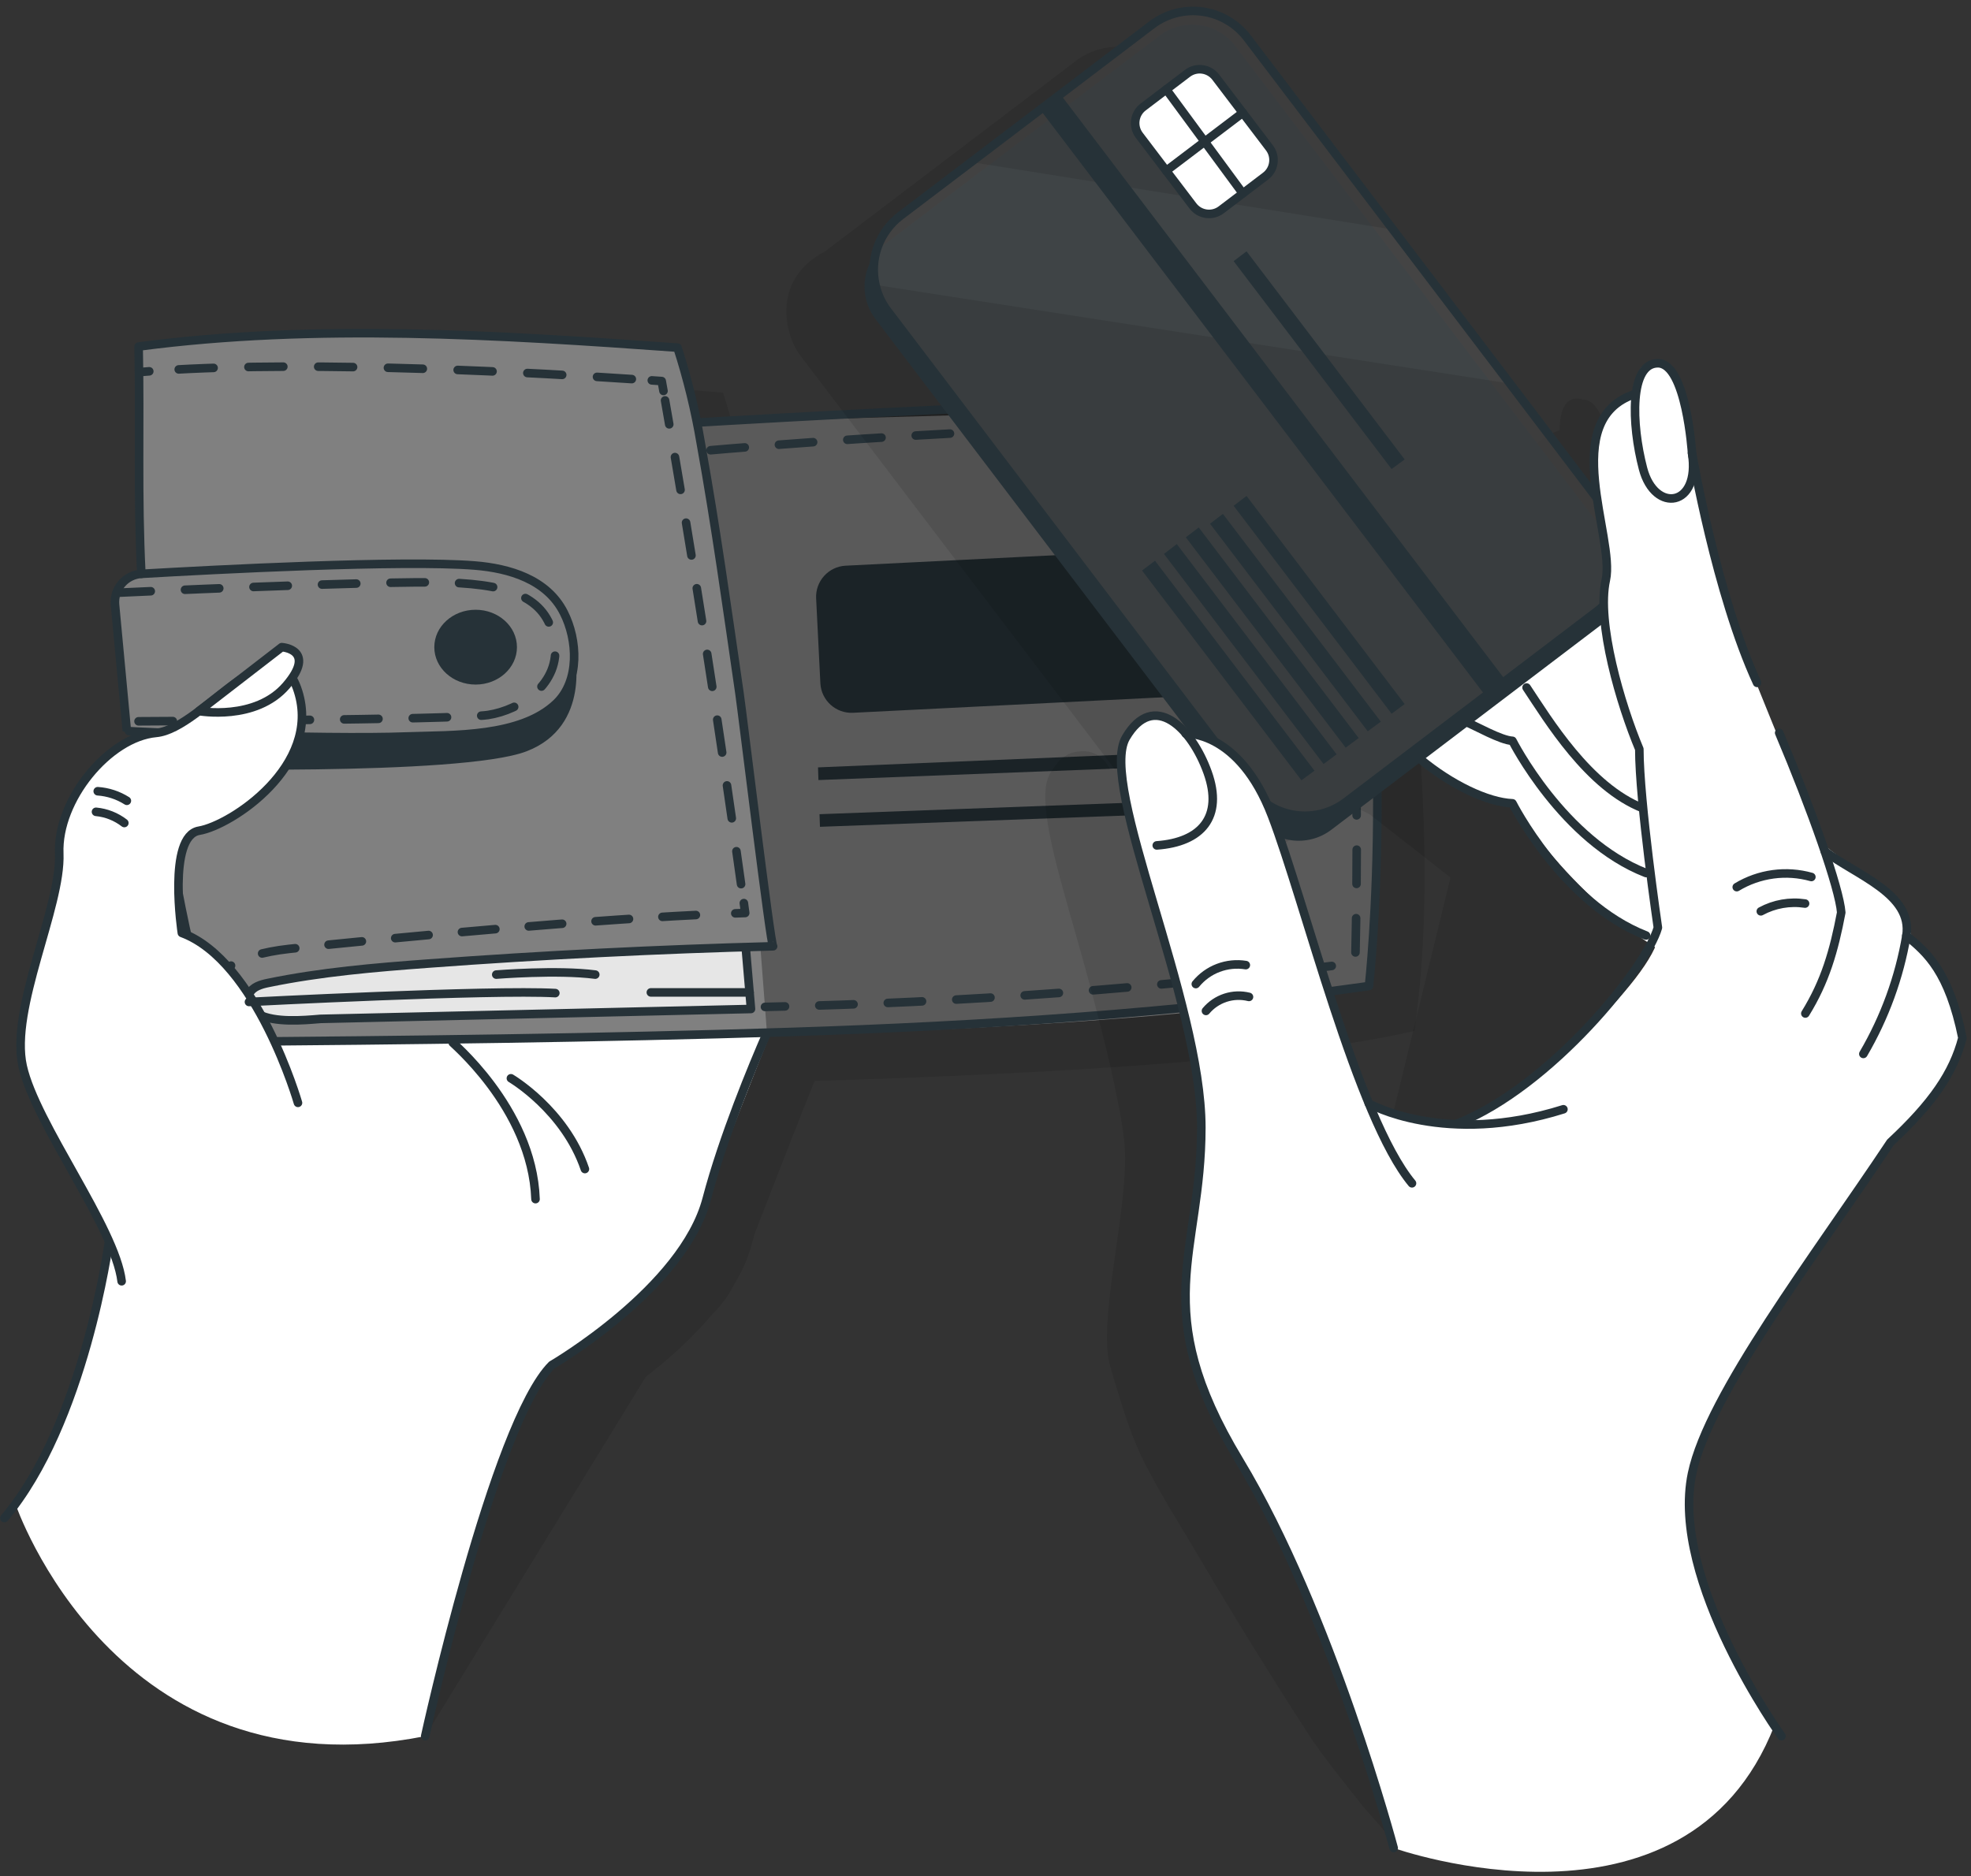 <svg width="230" height="219" viewBox="0 0 230 219" fill="none" xmlns="http://www.w3.org/2000/svg">
<rect x="0" y="0" width="230" height="219" fill="#333333" stroke="none"/>
<path opacity="0.1" d="M165.876 90.41C165.726 86.061 165.443 81.424 164.975 76.625C164.345 67.039 163.144 58.088 160.967 52.458C148.979 50.004 86.698 54.577 86.651 54.577L86.265 52.845L86.109 52.158L85.832 50.951L85.756 50.673C85.352 49.045 84.896 47.434 84.365 45.834C84.365 45.834 37.15 41.619 21.489 45.707C21.489 45.846 21.489 45.979 21.489 46.117L21.535 49.98C21.581 57.459 21.408 64.475 21.795 72.179V72.237C21.72 72.23 21.645 72.23 21.57 72.237C20.962 72.317 20.388 72.564 19.912 72.95C19.436 73.336 19.076 73.847 18.873 74.425C18.717 74.874 18.66 75.35 18.705 75.823L18.913 78.254C18.913 78.294 18.913 78.329 18.913 78.369C19.491 84.502 20.068 90.577 20.068 90.577C20.068 90.577 20.369 90.606 20.859 90.629L23.452 90.814C17.931 91.322 11.903 98.61 12.168 104.876C12.434 111.141 6.393 122.939 7.901 129.707C9.056 134.997 14.998 143.503 17.891 149.965L17.666 151.247L4.748 177.188C5.614 175.917 13.41 209.815 49.618 202.637L75.379 160.666C78.252 158.499 80.882 156.026 83.221 153.291C84.209 152.31 85.03 151.175 85.652 149.931V149.931C86.572 148.461 87.274 146.866 87.737 145.195C87.853 144.756 87.974 144.323 88.101 143.879C90.203 138.525 93.01 131.22 95.065 126.161C122.207 125.353 150.705 123.696 165.015 120.329H165.044C166.43 110.916 166.459 100.354 165.876 90.41ZM26.49 114.127C26.266 112.563 26.131 110.988 26.085 109.409C26.403 111.072 26.75 112.729 27.113 114.392C26.905 114.3 26.698 114.208 26.49 114.127Z" fill="black"/>
<path d="M1.797 175.53C1.797 175.53 13.393 209.815 49.618 202.637C49.618 202.637 57.656 164.899 64.39 159.326C68.732 155.746 78.324 149.324 80.374 144.675C82.424 140.027 90.659 117.95 92.253 115.293C93.847 112.637 74.975 82.071 74.975 82.071L35.221 102.583L13.104 141.851C13.104 141.851 8.859 167.26 1.797 175.53Z" fill="white"/>
<path d="M12.717 144.912C12.717 144.912 9.881 166.111 0.509 177.187" stroke="#263238" stroke-linecap="round" stroke-linejoin="round"/>
<path d="M49.618 202.637C49.618 202.637 57.61 166.123 64.39 159.326C64.39 159.326 79.704 150.421 82.465 139.94C84.376 132.681 87.853 124.313 89.516 120.514" stroke="#263238" stroke-linecap="round" stroke-linejoin="round"/>
<path d="M52.84 121.686C52.263 121.316 62.109 129.193 62.49 139.957" stroke="#263238" stroke-linecap="round" stroke-linejoin="round"/>
<path d="M159.772 115.085C127.849 122.592 25.035 121.605 25.035 121.605C24.168 119.78 23.123 115.183 22.112 109.859C20.091 99.17 18.203 85.547 18.203 85.547L14.802 85.31C14.802 85.31 14.224 79.235 13.647 73.102C13.069 66.969 16.534 66.975 16.534 66.975L16.286 45.747L16.222 40.446C31.883 36.357 79.098 40.573 79.098 40.573L80.571 45.689L81.391 49.316L155.701 47.22C162.515 64.839 159.772 115.085 159.772 115.085Z" fill="#808080"/>
<path d="M147.426 63.588L98.687 66.025C96.681 66.125 95.136 67.833 95.236 69.839L95.731 79.743C95.832 81.749 97.539 83.294 99.545 83.193L148.284 80.756C150.29 80.656 151.835 78.948 151.735 76.942L151.24 67.039C151.14 65.033 149.432 63.488 147.426 63.588Z" fill="#263238"/>
<path d="M151.468 87.228L151.624 88.873L95.504 91.045L95.458 89.566L151.468 87.228Z" fill="#263238"/>
<path d="M151.745 92.951L151.797 94.429L95.683 96.502L95.631 95.03L151.745 92.951Z" fill="#263238"/>
<path opacity="0.3" d="M155.689 47.22C155.689 47.22 163.97 86.489 159.772 115.085C159.772 115.085 107.406 121.23 89.475 120.236L88.742 110.679L90.243 110.448C90.243 110.448 83.013 55.9 81.373 49.316C81.373 49.316 143.735 44.76 155.689 47.22Z" fill="black"/>
<path opacity="0.8" d="M87.015 110.541L87.633 117.765C87.633 117.765 34.852 120.075 30.209 118.394C25.566 116.714 30.457 114.034 42.734 113.07C55.011 112.105 87.015 110.541 87.015 110.541Z" fill="white"/>
<path d="M55.502 79.9C58.165 79.9 60.324 77.945 60.324 75.534C60.324 73.123 58.165 71.168 55.502 71.168C52.839 71.168 50.68 73.123 50.68 75.534C50.68 77.945 52.839 79.9 55.502 79.9Z" fill="#263238"/>
<path d="M18.203 85.542C19.291 97.757 21.577 109.837 25.029 121.605C47.417 121.415 69.801 121.166 92.184 120.45C114.567 119.734 137.568 118.221 159.749 115.086C159.749 115.086 163.722 79.998 155.666 47.22C146.761 45.367 81.599 49.305 81.599 49.305" stroke="#263238" stroke-linecap="round" stroke-linejoin="round"/>
<path d="M87.015 110.541L87.633 117.765L37.392 118.92C35.319 119.099 32.091 119.371 30.186 118.395C29.319 117.95 28.696 116.864 29.106 115.975C29.475 115.178 30.445 114.895 31.312 114.722C37.456 113.457 43.727 112.926 49.981 112.464C63.371 111.471 76.782 110.799 90.215 110.448C89.931 110.448 86.657 83.428 86.293 80.933C84.873 71.174 83.522 61.374 81.766 51.667C81.132 47.908 80.227 44.201 79.058 40.574C58.361 39.095 36.746 37.727 16.176 40.447C16.366 49.611 16.026 57.771 16.494 66.976" stroke="#263238" stroke-linecap="round" stroke-linejoin="round"/>
<path d="M24.261 118.885C24.137 118.511 24.063 118.123 24.041 117.73" stroke="#263238" stroke-linecap="round" stroke-linejoin="round"/>
<path d="M24.376 115.542C25.144 113.619 27.448 111.447 33.714 110.754C45.142 109.484 70.055 107.197 84.671 106.643" stroke="#263238" stroke-linecap="round" stroke-linejoin="round" stroke-dasharray="3.91 3.91"/>
<path d="M85.803 106.602L86.957 106.562L86.802 105.407" stroke="#263238" stroke-linecap="round" stroke-linejoin="round"/>
<path d="M86.478 103.195C83.851 84.294 80.94 65.532 77.608 46.735" stroke="#263238" stroke-linecap="round" stroke-linejoin="round" stroke-dasharray="3.88 3.88"/>
<path d="M77.423 45.632L77.216 44.477L76.061 44.396" stroke="#263238" stroke-linecap="round" stroke-linejoin="round"/>
<path d="M73.728 44.246C64.124 43.605 36.815 42.005 18.596 43.253" stroke="#263238" stroke-linecap="round" stroke-linejoin="round" stroke-dasharray="4.07 4.07"/>
<path d="M17.418 43.339L16.262 43.431" stroke="#263238" stroke-linecap="round" stroke-linejoin="round"/>
<path d="M14.802 85.31L13.421 70.585C13.38 70.142 13.427 69.696 13.562 69.273C13.696 68.849 13.915 68.457 14.204 68.121C14.494 67.784 14.848 67.508 15.247 67.312C15.645 67.115 16.079 67 16.522 66.975C25.011 66.484 46.967 65.329 55.392 66.005C59.435 66.329 63.83 67.628 65.787 71.497C67.416 74.685 67.658 79.466 64.927 82.088C60.769 86.073 52.88 85.766 47.522 85.957C37.543 86.338 14.807 85.397 14.802 85.31Z" stroke="#263238" stroke-linecap="round" stroke-linejoin="round"/>
<path d="M67.006 76.308C67.006 75.898 69.108 84.768 61.427 87.696C53.747 90.623 18.203 89.699 18.203 89.699V85.542C18.203 85.542 43.346 86.073 47.533 85.957C51.72 85.842 66.555 87.234 67.006 76.308Z" fill="#263238"/>
<path d="M59.62 125.855C59.62 125.855 65.903 129.534 68.253 136.446" stroke="#263238" stroke-linecap="round" stroke-linejoin="round"/>
<path d="M13.595 69.187C13.595 69.187 44.409 67.738 52.251 67.998C60.093 68.257 63.933 69.984 64.713 74.898C65.493 79.813 60.74 82.873 56.952 83.451C53.163 84.028 14.796 84.196 14.796 84.196" stroke="#263238" stroke-linecap="round" stroke-linejoin="round" stroke-dasharray="4 4"/>
<path d="M34.771 128.72C34.771 128.72 30.001 112.152 21.223 108.889C21.223 108.889 19.491 97.582 23.233 96.958C26.975 96.335 37.543 89.37 34.782 80.679C32.022 71.988 23.735 85.039 18.214 85.542C12.694 86.044 6.665 93.338 6.913 99.609C7.161 105.88 1.138 117.678 2.646 124.441C4.153 131.203 13.444 143.266 14.195 149.544" fill="white"/>
<path d="M34.771 128.72C34.771 128.72 30.001 112.152 21.223 108.889C21.223 108.889 19.491 97.582 23.233 96.958C26.975 96.335 37.543 89.37 34.782 80.679C32.022 71.988 23.735 85.039 18.214 85.542C12.694 86.044 6.665 93.338 6.913 99.609C7.161 105.88 1.138 117.678 2.646 124.441C4.153 131.203 13.444 143.266 14.195 149.544" stroke="#263238" stroke-linecap="round" stroke-linejoin="round"/>
<path d="M23.215 82.995C23.215 82.995 29.828 84.196 33.419 79.998C37.011 75.799 32.877 75.534 32.877 75.534L23.215 82.995Z" fill="white" stroke="#263238" stroke-linecap="round" stroke-linejoin="round"/>
<path d="M11.406 92.35C12.613 92.433 13.78 92.816 14.802 93.465" stroke="#263238" stroke-linecap="round" stroke-linejoin="round"/>
<path d="M11.204 94.752C12.406 94.866 13.552 95.319 14.507 96.058" stroke="#263238" stroke-linecap="round" stroke-linejoin="round"/>
<path d="M29.054 116.945C29.054 116.945 57.35 115.484 64.8 115.911" stroke="#263238" stroke-linecap="round" stroke-linejoin="round"/>
<path d="M57.91 113.751C57.91 113.751 65.031 113.174 69.46 113.751" stroke="#263238" stroke-linecap="round" stroke-linejoin="round"/>
<path d="M75.951 115.83H87.472" stroke="#263238" stroke-linecap="round" stroke-linejoin="round"/>
<path d="M82.921 52.55C82.921 52.55 133.525 48.028 153.858 50.61C153.858 50.61 159.344 60.698 158.149 112.4C135.296 115.329 112.303 117.039 89.267 117.522" stroke="#263238" stroke-linecap="round" stroke-linejoin="round" stroke-dasharray="4 4"/>
<g opacity="0.1">
<path d="M219.91 124.1C218.473 117.984 216.365 115.686 214.251 113.919C214.251 113.919 214.205 110.454 211.497 108.479C210.773 107.842 210.001 107.262 209.187 106.746C206.646 104.841 203.845 102.704 203.845 102.704C202.528 98.893 200.744 94.278 198.815 89.74L198.913 90.773C196.938 85.951 195.004 81.152 194.461 79.559V79.524C195.038 81.06 195.616 82.544 196.251 83.913L189.021 58.359C188.848 57.331 188.669 56.321 188.49 55.345C188.143 52.458 187.202 47.018 184.933 46.631C184.848 46.625 184.763 46.625 184.678 46.631C184.678 46.631 182.005 45.476 182.005 50.217C178.823 51.279 177.593 53.682 177.287 56.506C177.121 57.401 177.102 58.318 177.229 59.22C177.287 60.265 177.408 61.333 177.57 62.396L167.325 48.929L166.338 47.647L153.703 31.016L136.719 8.61C136.087 7.778 135.297 7.079 134.395 6.552C133.493 6.026 132.496 5.682 131.461 5.541C130.426 5.4 129.373 5.464 128.363 5.73C127.353 5.996 126.405 6.458 125.574 7.091L104.49 23.104L96.261 29.353C89.949 32.638 91.595 39.129 93.344 41.433L130.112 89.832C129.921 89.808 129.728 89.798 129.535 89.803C129.535 89.803 128.484 87.326 125.885 87.718C125.332 87.744 124.796 87.922 124.338 88.232C123.919 88.453 123.563 88.777 123.304 89.174C123.016 89.521 122.757 89.892 122.53 90.282C121.208 92.546 122.432 98.084 124.343 104.846C124.465 105.285 124.586 105.707 124.702 106.1V106.163L125.192 107.855C127.063 114.346 130.563 127.091 131.21 133.339C131.256 133.917 131.285 134.535 131.296 135.112C131.337 142.307 128.143 154.354 129.518 159.332C129.697 159.984 129.882 160.608 130.066 161.226C131.088 164.552 132.001 167.699 133.606 170.823C135.558 174.635 137.885 178.29 140.062 181.98C144.059 188.76 148.193 195.459 152.467 202.077C154.436 205.114 156.74 207.886 158.969 210.739C159.991 212.05 162.22 214.019 162.607 215.699C162.607 215.699 182.374 217.334 193.439 210.306L192.399 194.575L199.82 151.928C201.939 148.712 208.482 142.429 209.787 140.442C210.463 139.455 211.121 138.473 211.762 137.514C216.642 132.958 219.085 129.43 220.159 125.324C220.182 125.335 220.107 124.868 219.91 124.1ZM151.479 133.414L151.381 133.229C153.4 134.144 155.539 134.766 157.733 135.077C155.429 134.812 152.825 134.442 151.479 133.414ZM159.818 135.326L160.881 135.401C160.525 135.4 160.17 135.374 159.818 135.326V135.326ZM151.271 132.981L149.943 130.348C148.095 125.047 143.92 112.55 143.903 112.498C143.085 108.897 141.992 105.364 140.634 101.93C141.617 102.276 142.67 102.373 143.699 102.212C144.728 102.051 145.701 101.636 146.53 101.006L156.636 93.332C157.681 93.961 158.75 94.527 159.795 95.023L169.26 102.421L161.753 133.276L151.271 132.981ZM189.581 61.917C190.367 65.601 191.608 70.902 193.254 76.036C191.656 71.434 190.424 66.713 189.57 61.917H189.581Z" fill="black"/>
<path d="M146.68 210.179L146.738 210.456C146.738 210.456 146.721 210.352 146.68 210.179Z" fill="black"/>
</g>
<path d="M181.762 63.049C182.34 62.668 190.806 58.06 195.044 71.879C199.283 85.698 204.255 109.213 204.255 109.213L194.184 111.17C194.184 111.17 184.852 106.204 176.49 93.765C176.49 93.765 164.767 90.728 159.662 83.509C155.042 76.949 169.294 52.862 169.294 52.862L181.762 63.049Z" fill="white"/>
<path d="M178.141 80.246C180.636 83.988 185.36 91.859 191.735 94.342" stroke="#263238" stroke-linecap="round" stroke-linejoin="round"/>
<path d="M171.085 84.272C172.24 84.739 175.127 86.402 176.49 86.466C176.49 86.466 182.374 98.114 192.082 101.896" stroke="#263238" stroke-linecap="round" stroke-linejoin="round"/>
<path d="M165.685 88.562C169.294 91.582 173.597 93.644 176.49 93.759C176.49 93.759 182.374 105.407 192.082 109.19" stroke="#263238" stroke-linecap="round" stroke-linejoin="round"/>
<path d="M135.311 4.158L103.378 28.414C100.605 30.52 100.064 34.476 102.171 37.25L146.522 95.638C148.629 98.411 152.585 98.952 155.358 96.845L187.291 72.589C190.064 70.483 190.605 66.527 188.498 63.753L144.147 5.365C142.04 2.592 138.084 2.051 135.311 4.158Z" fill="#263238"/>
<path d="M186.382 71.324L157.081 93.586C156.25 94.219 155.301 94.683 154.291 94.949C153.28 95.215 152.227 95.279 151.192 95.138C150.156 94.996 149.159 94.651 148.257 94.124C147.355 93.596 146.566 92.895 145.935 92.061L103.577 36.3C102.887 35.399 102.402 34.359 102.157 33.251C101.815 31.764 101.911 30.209 102.433 28.775C102.954 27.34 103.879 26.087 105.096 25.166L113.331 18.918L134.409 2.899C135.241 2.267 136.189 1.805 137.199 1.539C138.21 1.274 139.262 1.21 140.298 1.352C141.333 1.493 142.33 1.837 143.232 2.364C144.134 2.891 144.923 3.591 145.554 4.423L162.55 26.795L175.185 43.426L187.889 60.173C188.523 61.004 188.987 61.952 189.254 62.962C189.522 63.972 189.587 65.025 189.447 66.061C189.307 67.097 188.964 68.095 188.438 68.998C187.913 69.901 187.214 70.691 186.382 71.324V71.324Z" fill="#505050" fill-opacity="0.6"/>
<path opacity="0.1" d="M162.526 26.795L113.314 18.912L134.409 2.899C135.241 2.267 136.189 1.805 137.199 1.539C138.21 1.274 139.262 1.21 140.297 1.352C141.333 1.493 142.33 1.837 143.231 2.364C144.133 2.891 144.923 3.591 145.554 4.423L162.526 26.795Z" fill="black"/>
<path opacity="0.1" d="M186.382 71.324L157.081 93.586C156.25 94.219 155.301 94.683 154.291 94.949C153.28 95.215 152.227 95.279 151.192 95.138C150.156 94.996 149.159 94.651 148.257 94.124C147.355 93.596 146.566 92.895 145.935 92.061L103.577 36.3C102.887 35.399 102.402 34.359 102.157 33.251L176.155 44.76L187.889 60.208C189.159 61.883 189.712 63.994 189.43 66.077C189.148 68.16 188.052 70.047 186.382 71.324V71.324Z" fill="black"/>
<path d="M138.568 8.56L133.394 12.49C132.358 13.277 132.156 14.755 132.943 15.791L139.206 24.037C139.993 25.073 141.471 25.275 142.508 24.488L147.681 20.558C148.717 19.771 148.919 18.293 148.132 17.256L141.869 9.011C141.082 7.975 139.604 7.773 138.568 8.56Z" fill="white" stroke="#263238" stroke-linecap="round" stroke-linejoin="round"/>
<path d="M136.089 10.435L145.023 22.573" stroke="#263238" stroke-linecap="round" stroke-linejoin="round"/>
<path d="M136.089 19.934L145.023 13.161" stroke="#263238" stroke-linecap="round" stroke-linejoin="round"/>
<path d="M153.391 89.954L151.866 91.074L133.266 66.589L134.779 65.446L153.391 89.954Z" fill="#263238"/>
<path d="M155.972 88.042L154.447 89.174L135.824 64.649L137.325 63.505L155.972 88.042Z" fill="#263238"/>
<path d="M158.548 86.142L157.029 87.263L138.376 62.714L139.883 61.565L158.548 86.142Z" fill="#263238"/>
<path d="M161.129 84.231L159.604 85.351L141.2 61.126L142.702 59.977L161.129 84.231Z" fill="#263238"/>
<path d="M163.912 82.175L162.388 83.301L143.955 59.035L145.462 57.886L163.912 82.175Z" fill="#263238"/>
<path d="M163.912 53.624L162.388 54.745L143.955 30.479L145.462 29.335L163.912 53.624Z" fill="#263238"/>
<path d="M123.768 11.046L121.409 12.837L173.35 81.218L175.709 79.426L123.768 11.046Z" fill="#263238"/>
<path d="M186.382 71.324L157.081 93.586C156.25 94.219 155.301 94.683 154.291 94.949C153.28 95.215 152.227 95.279 151.192 95.138C150.156 94.996 149.159 94.651 148.257 94.124C147.355 93.596 146.566 92.895 145.935 92.061L103.577 36.3C102.887 35.399 102.402 34.359 102.157 33.251C101.815 31.764 101.911 30.209 102.433 28.775C102.954 27.34 103.879 26.087 105.096 25.166L113.331 18.918L134.409 2.899C135.241 2.267 136.189 1.805 137.199 1.539C138.21 1.274 139.262 1.21 140.298 1.352C141.333 1.493 142.33 1.837 143.232 2.364C144.134 2.891 144.923 3.591 145.554 4.423L162.55 26.795L175.185 43.426L187.889 60.173C188.523 61.004 188.987 61.952 189.254 62.962C189.522 63.972 189.587 65.025 189.447 66.061C189.307 67.097 188.964 68.095 188.438 68.998C187.913 69.901 187.214 70.691 186.382 71.324V71.324Z" stroke="#263238" stroke-linecap="round" stroke-linejoin="round"/>
<path d="M162.63 215.694C162.63 215.694 196.736 227.821 207.056 201.407C207.056 201.407 190.915 181.773 199.728 165.73C205.271 155.624 220.603 133.316 220.603 133.316C220.603 133.316 227.008 127.236 229 121.126C229 121.126 227.903 114.317 223.075 109.709C223.075 109.709 223.023 106.244 220.315 104.269C217.606 102.294 212.64 98.494 212.64 98.494C212.64 98.494 204.474 78.906 203.262 75.366C202.049 71.826 199.612 65.133 198.394 57.742C197.175 50.35 196.049 42.392 193.462 42.416C193.462 42.416 190.794 41.261 190.794 46.002C190.794 46.002 185.192 48.889 186.018 54.999C186.844 61.108 187.606 64.267 187.387 67.703C187.167 71.139 188.27 83.07 191.031 86.812C191.031 86.812 191.955 103.559 193.341 107.919C193.387 108.052 193.427 108.173 193.468 108.283C194.923 111.973 180.382 126.185 172.511 130.031C172.511 130.031 171.685 131.567 168.63 131.145C165.575 130.724 160.407 130.527 159.518 128.258C158.628 125.988 152.709 108.283 152.709 108.283C152.709 108.283 147.922 85.588 138.359 85.594C138.359 85.594 136.909 82.129 133.162 84.023C129.414 85.917 131.868 96.242 133.525 101.89C135.183 107.538 139.381 122.385 140.062 129.216C140.744 136.048 136.875 149.734 138.33 155.116C139.785 160.498 141.402 164.131 146.045 172.943C150.688 181.755 160.973 208.031 162.63 215.694Z" fill="white"/>
<path d="M162.63 215.694C162.63 215.694 155.331 188.217 144.601 170.448C133.872 152.679 140.184 146.396 140.184 131.607C140.184 116.818 128.132 91.64 131.383 86.09C134.634 80.541 139.069 84.981 140.923 90.161C142.777 95.341 140.184 98.304 134.986 98.673" stroke="#263238" stroke-linecap="round" stroke-linejoin="round"/>
<path d="M138.359 85.617C138.359 85.617 144.59 85.236 148.419 95.198C152.247 105.159 158.38 130.424 164.767 138.11" stroke="#263238" stroke-linecap="round" stroke-linejoin="round"/>
<path d="M159.726 128.777C159.76 128.858 168.648 133.813 182.438 129.47" stroke="#263238" stroke-linecap="round" stroke-linejoin="round"/>
<path d="M139.543 114.855C140.236 114.007 141.139 113.356 142.163 112.968C143.187 112.58 144.294 112.468 145.375 112.643" stroke="#263238" stroke-linecap="round" stroke-linejoin="round"/>
<path d="M140.727 117.99C141.325 117.274 142.114 116.741 143.001 116.452C143.888 116.163 144.839 116.13 145.745 116.356" stroke="#263238" stroke-linecap="round" stroke-linejoin="round"/>
<path d="M190.794 45.984C181.728 49.005 188.484 62.697 187.387 67.692C186.29 72.687 189.119 82.25 191.296 87.436C191.296 93.517 193.462 108.271 193.462 108.271C192.122 112.966 180.942 126.803 170.08 131.134" stroke="#263238" stroke-linecap="round" stroke-linejoin="round"/>
<path d="M197.447 52.88C197.447 52.88 196.771 42.398 193.462 42.398C190.153 42.398 190.355 49.461 191.73 54.705C193.104 59.948 198.451 59.197 197.447 52.88Z" stroke="#263238" stroke-linecap="round" stroke-linejoin="round"/>
<path d="M197.447 52.879C197.447 52.879 200.265 69.355 205.04 79.703" stroke="#263238" stroke-linecap="round" stroke-linejoin="round"/>
<path d="M210.671 118.291C212.981 114.549 214.003 111.009 214.858 106.504C214.644 103.681 211.393 94.464 207.616 85.536" stroke="#263238" stroke-linecap="round" stroke-linejoin="round"/>
<path d="M212.946 99.367C216.694 102.185 223.214 104.35 222.463 109.213C221.635 114.077 219.932 118.751 217.439 123.009" stroke="#263238" stroke-linecap="round" stroke-linejoin="round"/>
<path d="M207.887 202.637C207.887 202.637 194.831 184.51 197.447 171.99C199.37 162.779 211.733 146.673 220.603 133.334C225.489 128.777 227.932 125.249 229 121.143C227.435 113.434 224.894 111.187 222.451 109.212" stroke="#263238" stroke-linecap="round" stroke-linejoin="round"/>
<path d="M211.37 102.358C209.915 101.949 208.392 101.843 206.895 102.047C205.398 102.251 203.959 102.759 202.667 103.542" stroke="#263238" stroke-linecap="round" stroke-linejoin="round"/>
<path d="M210.636 105.459C208.862 105.19 207.05 105.509 205.474 106.366" stroke="#263238" stroke-linecap="round" stroke-linejoin="round"/>
</svg>
